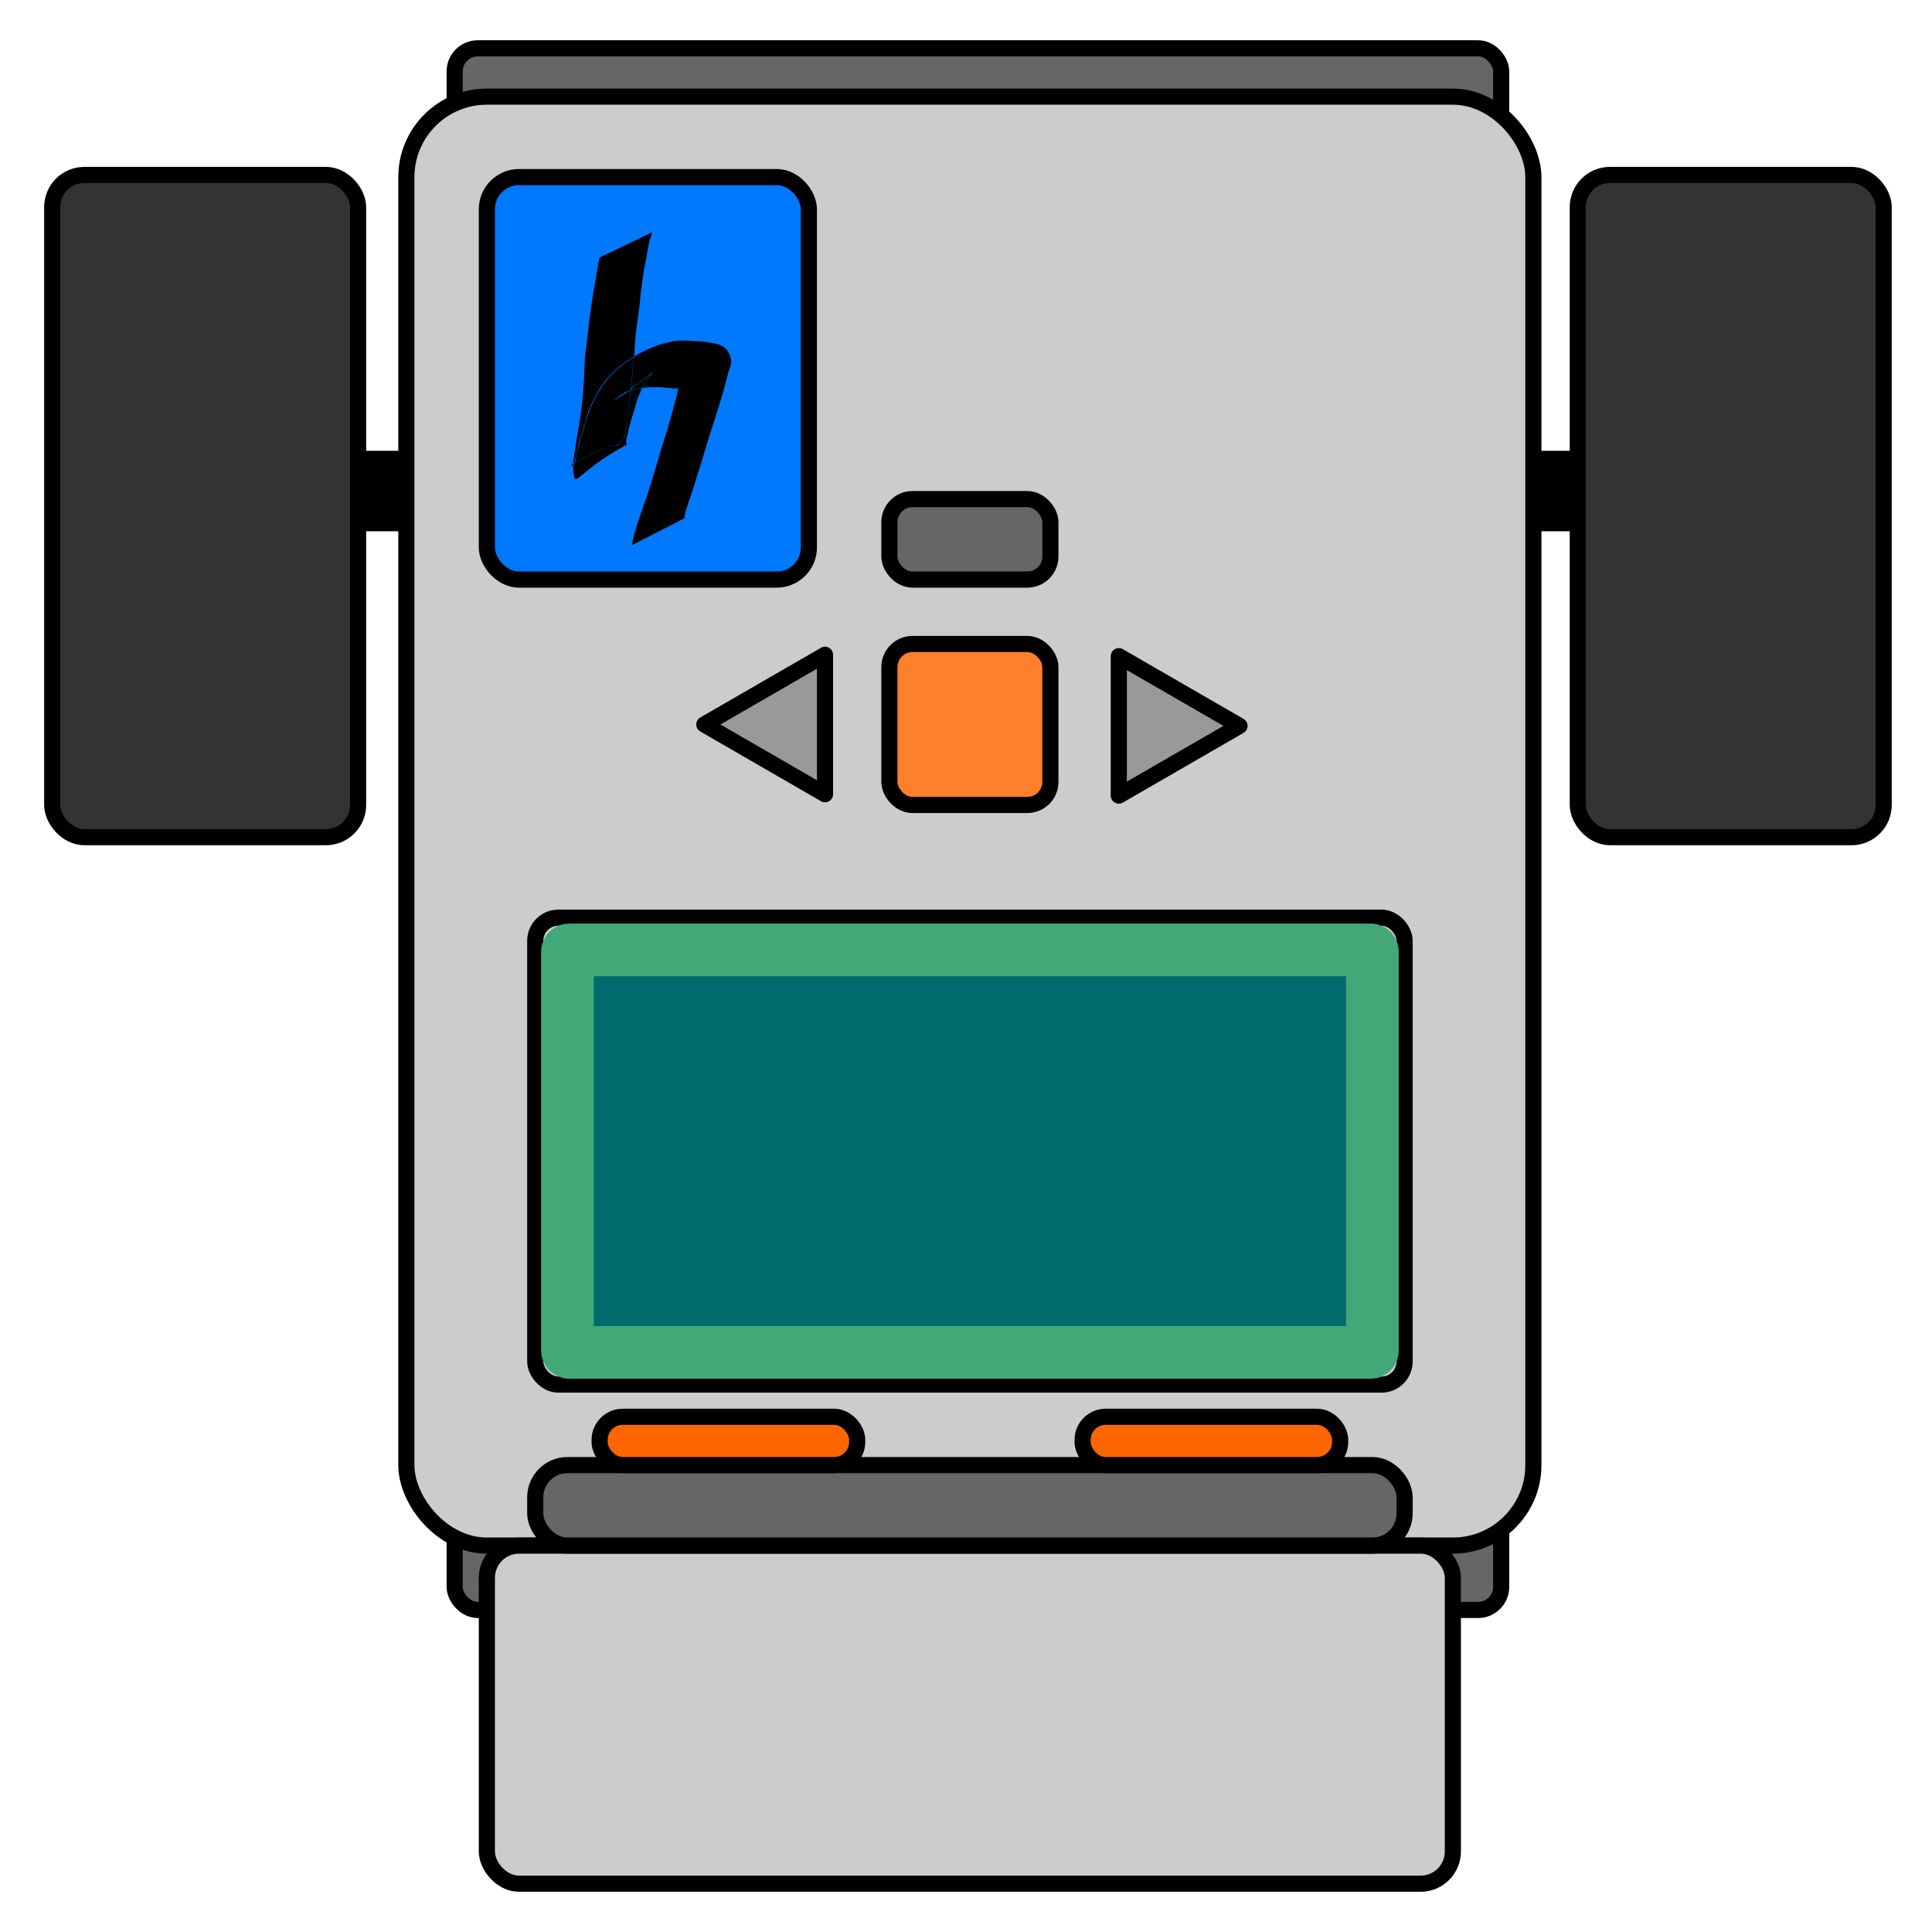 <?xml version="1.0" encoding="UTF-8" standalone="no"?>
<svg
   xmlns:dc="http://purl.org/dc/elements/1.1/"
   xmlns:cc="http://creativecommons.org/ns#"
   xmlns:rdf="http://www.w3.org/1999/02/22-rdf-syntax-ns#"
   xmlns:svg="http://www.w3.org/2000/svg"
   xmlns="http://www.w3.org/2000/svg"
   xmlns:sodipodi="http://sodipodi.sourceforge.net/DTD/sodipodi-0.dtd"
   xmlns:inkscape="http://www.inkscape.org/namespaces/inkscape"
   width="120"
   height="120"
   viewBox="0 0 31.75 31.75"
   version="1.1"
   id="svg8"
   inkscape:version="1.0 (4035a4fb49, 2020-05-01)"
   sodipodi:docname="czarek.svg"
   inkscape:export-filename="C:\Users\olaka\OneDrive\Obrazy\Inkscape\kaczki_emotki\kaczki_wszystkie.png"
   inkscape:export-xdpi="96"
   inkscape:export-ydpi="96">
  <defs
     id="defs2">
    <marker
       inkscape:stockid="Arrow1Mstart"
       orient="auto"
       refY="0"
       refX="0"
       id="Arrow1Mstart"
       style="overflow:visible"
       inkscape:isstock="true">
      <path
         id="path1005"
         d="M 0,0 5,-5 -12.5,0 5,5 Z"
         style="fill-rule:evenodd;stroke:#000000;stroke-width:1pt"
         transform="matrix(0.4,0,0,0.4,4,0)" />
    </marker>
    <marker
       inkscape:stockid="Arrow1Lend"
       orient="auto"
       refY="0"
       refX="0"
       id="Arrow1Lend"
       style="overflow:visible"
       inkscape:isstock="true">
      <path
         id="path1002"
         d="M 0,0 5,-5 -12.5,0 5,5 Z"
         style="fill-rule:evenodd;stroke:#000000;stroke-width:1pt"
         transform="matrix(-0.8,0,0,-0.8,-10,0)" />
    </marker>
    <marker
       inkscape:stockid="Arrow1Lstart"
       orient="auto"
       refY="0"
       refX="0"
       id="marker1271"
       style="overflow:visible"
       inkscape:isstock="true">
      <path
         id="path1269"
         d="M 0,0 5,-5 -12.5,0 5,5 Z"
         style="fill-rule:evenodd;stroke:#000000;stroke-width:1pt"
         transform="matrix(0.8,0,0,0.8,10,0)" />
    </marker>
    <marker
       inkscape:stockid="Arrow1Lstart"
       orient="auto"
       refY="0"
       refX="0"
       id="Arrow1Lstart"
       style="overflow:visible"
       inkscape:isstock="true">
      <path
         id="path999"
         d="M 0,0 5,-5 -12.5,0 5,5 Z"
         style="fill-rule:evenodd;stroke:#000000;stroke-width:1pt"
         transform="matrix(0.8,0,0,0.8,10,0)" />
    </marker>
    <pattern
       y="0"
       x="0"
       height="6"
       width="6"
       patternUnits="userSpaceOnUse"
       id="EMFhbasepattern" />
  </defs>
  <sodipodi:namedview
     id="base"
     pagecolor="#ffffff"
     bordercolor="#666666"
     borderopacity="1.0"
     inkscape:pageopacity="0.0"
     inkscape:pageshadow="2"
     inkscape:zoom="2.8284271"
     inkscape:cx="123.4009"
     inkscape:cy="106.21424"
     inkscape:document-units="mm"
     inkscape:current-layer="g904"
     inkscape:document-rotation="0"
     showgrid="true"
     width="1920mm"
     units="px"
     inkscape:window-width="1898"
     inkscape:window-height="1020"
     inkscape:window-x="0"
     inkscape:window-y="0"
     inkscape:window-maximized="0">
    <inkscape:grid
       type="xygrid"
       id="grid847" />
  </sodipodi:namedview>
  <g
     inkscape:label="Warstwa 1"
     inkscape:groupmode="layer"
     id="layer1">
    <g
       id="g904">
      <g
         transform="rotate(180,15.907,15.875)"
         id="g926">
        <rect
           ry="0.38"
           y="5.292"
           x="7.144"
           height="1.852"
           width="17.198"
           id="rect999-1"
           style="fill:#666666;fill-opacity:1;fill-rule:evenodd;stroke:#000000;stroke-width:0.265;stroke-linecap:round;stroke-linejoin:round;stroke-miterlimit:4;stroke-dasharray:none;stroke-dashoffset:0;stroke-opacity:1" />
        <rect
           style="fill:#666666;fill-opacity:1;fill-rule:evenodd;stroke:#000000;stroke-width:0.265;stroke-linecap:round;stroke-linejoin:round;stroke-miterlimit:4;stroke-dasharray:none;stroke-dashoffset:0;stroke-opacity:1"
           id="rect999"
           width="17.198"
           height="1.852"
           x="7.144"
           y="29.104"
           ry="0.38" />
        <rect
           style="fill:#000000;fill-opacity:1;fill-rule:evenodd;stroke:none;stroke-width:0.265;stroke-linecap:round;stroke-linejoin:round;stroke-miterlimit:4;stroke-dasharray:none;stroke-dashoffset:0;stroke-opacity:1"
           id="rect902"
           width="23.812"
           height="1.323"
           x="3.969"
           y="23.019"
           ry="0.529" />
        <rect
           style="fill:#cccccc;fill-rule:evenodd;stroke:#000000;stroke-width:0.265;stroke-linecap:round;stroke-linejoin:round;stroke-miterlimit:4;stroke-dasharray:none;stroke-dashoffset:0"
           id="rect871"
           width="18.521"
           height="23.812"
           x="6.615"
           y="6.35"
           ry="1.323" />
        <rect
           style="fill:#cccccc;fill-opacity:1;fill-rule:evenodd;stroke:#000000;stroke-width:0.265;stroke-linecap:round;stroke-linejoin:round;stroke-miterlimit:4;stroke-dasharray:none;stroke-dashoffset:0;stroke-opacity:1"
           id="rect963"
           width="14.287"
           height="7.673"
           x="8.731"
           y="8.996"
           ry="0.38" />
        <rect
           style="fill:#006b6d;fill-opacity:1;fill-rule:evenodd;stroke:#43a877;stroke-width:0.865;stroke-linecap:round;stroke-linejoin:round;stroke-miterlimit:4;stroke-dasharray:none;stroke-dashoffset:0;stroke-opacity:1"
           id="rect873"
           width="13.229"
           height="6.615"
           x="9.26"
           y="9.525"
           ry="0.028" />
        <rect
           style="fill:#0079ff;fill-opacity:1;fill-rule:evenodd;stroke:#000000;stroke-width:0.265;stroke-linecap:round;stroke-linejoin:round;stroke-miterlimit:4;stroke-dasharray:none;stroke-dashoffset:0;stroke-opacity:1"
           id="rect875"
           width="5.292"
           height="6.615"
           x="18.521"
           y="22.225"
           ry="0.529" />
        <path
           style="fill:#000000;fill-opacity:1;fill-rule:evenodd;stroke:none;stroke-width:0.185;stroke-linecap:round;stroke-linejoin:round;stroke-miterlimit:4;stroke-dasharray:none;stroke-dashoffset:0;stroke-opacity:1"
           id="path877"
           d="m 20.567,23.233 c -0.003,0.021 -0.004,0.042 -0.008,0.063 -0.025,0.11 -0.068,0.218 -0.103,0.323 -0.036,0.108 -0.06,0.187 -0.094,0.296 -0.1,0.312 -0.189,0.629 -0.292,0.94 -0.075,0.237 -0.152,0.474 -0.211,0.719 -0.013,0.07 -0.069,0.175 -0.061,0.249 0.008,0.077 0.05,0.164 0.1,0.208 0.033,0.029 0.073,0.04 0.11,0.059 0.193,0.053 0.391,0.057 0.588,0.063 0.119,0.004 0.235,-0.031 0.351,-0.057 0.389,-0.135 0.798,-0.368 1.041,-0.782 0.096,-0.176 0.169,-0.322 0.216,-0.529 0.026,-0.05 0.028,-0.111 0.045,-0.165 0.007,-0.023 0.021,-0.042 0.029,-0.065 0.03,-0.087 0.043,-0.184 0.06,-0.275 0.014,-0.023 0.04,-0.178 0.057,-0.187 0.01,-0.005 0.036,0.019 0.026,0.024 -0.925,0.512 -0.648,0.161 -0.876,0.453 -0.018,0.234 -0.059,0.466 -0.088,0.699 -0.038,0.295 -0.067,0.592 -0.081,0.89 -0.016,0.195 -0.053,0.386 -0.073,0.581 -0.018,0.215 -0.046,0.428 -0.084,0.639 -0.027,0.112 -0.039,0.229 -0.064,0.341 -0.016,0.071 -0.04,0.14 -0.056,0.212 0,0 0.863,-0.415 0.863,-0.415 v 0 c 0.039,-0.183 0.062,-0.372 0.098,-0.556 0.037,-0.218 0.066,-0.44 0.09,-0.661 0.024,-0.197 0.055,-0.394 0.058,-0.594 0.012,-0.287 0.032,-0.574 0.076,-0.857 0.041,-0.248 0.089,-0.496 0.115,-0.748 -0.036,-0.458 0.008,-0.138 -0.879,0.338 -0.014,0.007 0.006,0.037 0.005,0.055 -0.003,0.068 -0.037,0.132 -0.041,0.2 -0.039,0.164 -0.099,0.319 -0.139,0.483 -0.06,0.16 -0.14,0.312 -0.242,0.434 -0.018,0.016 -0.036,0.034 -0.055,0.049 -0.018,0.015 -0.075,0.054 -0.057,0.04 0.241,-0.176 0.48,-0.354 0.722,-0.526 0.013,-0.009 -0.02,0.027 -0.032,0.037 -0.027,0.022 -0.061,0.026 -0.084,0.058 -0.104,0.056 -0.22,0.077 -0.33,0.103 -0.182,0.033 -0.369,0.01 -0.552,-0.007 -0.018,0.002 -0.037,-0.002 -0.054,0.006 -0.007,0.003 -0.007,0.036 -0.004,0.027 0.026,-0.071 0.03,-0.156 0.057,-0.227 0.062,-0.234 0.125,-0.468 0.201,-0.696 0.097,-0.313 0.181,-0.632 0.29,-0.939 0.081,-0.246 0.18,-0.485 0.227,-0.746 0,0 -0.864,0.442 -0.864,0.442 z" />
        <path
           style="fill:#000000;fill-opacity:1;fill-rule:evenodd;stroke:none;stroke-width:0.008;stroke-linecap:round;stroke-linejoin:round;stroke-miterlimit:4;stroke-dasharray:none;stroke-dashoffset:0;stroke-opacity:1"
           d="m 21.396,25.868 c 0,-0.018 0.032,-0.341 0.042,-0.423 l 0.009,-0.075 0.046,-0.033 c 0.043,-0.03 0.061,-0.042 0.142,-0.091 0.037,-0.022 0.088,-0.068 0.082,-0.074 -0.003,-0.003 -0.046,0.024 -0.096,0.06 -0.08,0.056 -0.154,0.093 -0.165,0.082 -0.002,-0.002 0.01,-0.1 0.026,-0.218 0.042,-0.307 0.052,-0.379 0.058,-0.457 0.006,-0.068 0.006,-0.07 0.051,-0.124 0.057,-0.07 0.062,-0.073 0.139,-0.089 0.123,-0.025 0.31,-0.103 0.532,-0.221 0.056,-0.03 0.101,-0.05 0.101,-0.044 -5.4e-5,0.005 -0.006,0.03 -0.013,0.055 -0.007,0.025 -0.024,0.1 -0.037,0.167 -0.014,0.067 -0.038,0.155 -0.054,0.196 -0.016,0.041 -0.029,0.079 -0.029,0.085 0,0.031 -0.073,0.269 -0.113,0.365 -0.146,0.358 -0.348,0.61 -0.645,0.804 -0.073,0.048 -0.077,0.05 -0.077,0.033 z"
           id="path879" />
        <path
           style="fill:#000000;fill-opacity:1;fill-rule:evenodd;stroke:none;stroke-width:0.008;stroke-linecap:round;stroke-linejoin:round;stroke-miterlimit:4;stroke-dasharray:none;stroke-dashoffset:0;stroke-opacity:1"
           d="m 21.131,25.588 c 0,-0.002 0.024,-0.039 0.053,-0.083 0.029,-0.044 0.057,-0.09 0.062,-0.103 0.009,-0.021 0.018,-0.025 0.103,-0.045 0.051,-0.012 0.094,-0.021 0.096,-0.019 0.01,0.01 -0.031,0.047 -0.149,0.133 -0.172,0.127 -0.164,0.121 -0.164,0.117 z"
           id="path881" />
        <rect
           ry="0.529"
           y="17.992"
           x="25.929"
           height="10.883"
           width="5.027"
           id="rect885-5"
           style="fill:#333333;fill-opacity:1;fill-rule:evenodd;stroke:#000000;stroke-width:0.265;stroke-linecap:round;stroke-linejoin:round;stroke-miterlimit:4;stroke-dasharray:none;stroke-dashoffset:0;stroke-opacity:1" />
        <rect
           style="fill:#cccccc;fill-opacity:1;fill-rule:evenodd;stroke:#000000;stroke-width:0.265;stroke-linecap:round;stroke-linejoin:round;stroke-miterlimit:4;stroke-dasharray:none;stroke-dashoffset:0;stroke-opacity:1"
           id="rect883"
           width="15.875"
           height="5.556"
           x="7.938"
           y="0.794"
           ry="0.529" />
        <rect
           ry="0.529"
           y="6.35"
           x="8.731"
           height="1.323"
           width="14.287"
           id="rect904-9"
           style="fill:#666666;fill-opacity:1;fill-rule:evenodd;stroke:#000000;stroke-width:0.265;stroke-linecap:round;stroke-linejoin:round;stroke-miterlimit:4;stroke-dasharray:none;stroke-dashoffset:0;stroke-opacity:1" />
        <rect
           style="fill:#ff6600;fill-opacity:1;fill-rule:evenodd;stroke:#000000;stroke-width:0.265;stroke-linecap:round;stroke-linejoin:round;stroke-miterlimit:4;stroke-dasharray:none;stroke-dashoffset:0;stroke-opacity:1"
           id="rect921"
           width="4.233"
           height="0.794"
           x="9.79"
           y="7.673"
           ry="0.38" />
        <rect
           ry="0.38"
           y="7.673"
           x="17.727"
           height="0.794"
           width="4.233"
           id="rect921-5"
           style="fill:#ff6600;fill-opacity:1;fill-rule:evenodd;stroke:#000000;stroke-width:0.265;stroke-linecap:round;stroke-linejoin:round;stroke-miterlimit:4;stroke-dasharray:none;stroke-dashoffset:0;stroke-opacity:1" />
        <rect
           style="fill:#ff7f2a;fill-opacity:1;fill-rule:evenodd;stroke:#000000;stroke-width:0.265;stroke-linecap:round;stroke-linejoin:round;stroke-miterlimit:4;stroke-dasharray:none;stroke-dashoffset:0;stroke-opacity:1"
           id="rect965"
           width="2.646"
           height="2.646"
           x="14.552"
           y="18.521"
           ry="0.38" />
        <path
           inkscape:transform-center-x="0.33072772"
           transform="rotate(90,12.767,19.821)"
           sodipodi:type="star"
           style="fill:#999999;fill-opacity:1;fill-rule:evenodd;stroke:#000000;stroke-width:0.265;stroke-linecap:round;stroke-linejoin:round;stroke-miterlimit:4;stroke-dasharray:none;stroke-dashoffset:0;stroke-opacity:1"
           id="path967"
           sodipodi:sides="3"
           sodipodi:cx="12.767403"
           sodipodi:cy="19.821169"
           sodipodi:r1="1.3229167"
           sodipodi:r2="0.66145831"
           sodipodi:arg1="1.5707963"
           sodipodi:arg2="2.6179939"
           inkscape:flatsided="false"
           inkscape:rounded="0"
           inkscape:randomized="0"
           d="m 12.767,21.144 -0.573,-0.992 -0.573,-0.992 1.146,0 1.146,-1e-6 -0.573,0.992 z" />
        <path
           inkscape:transform-center-x="-0.33072951"
           transform="matrix(0,1,1,0,38.761,0.926)"
           d="m 18.918,-18.521 -0.573,-0.992 -0.573,-0.992 1.146,0 1.146,0 -0.573,0.992 z"
           inkscape:randomized="0"
           inkscape:rounded="0"
           inkscape:flatsided="false"
           sodipodi:arg2="2.6179939"
           sodipodi:arg1="1.5707963"
           sodipodi:r2="0.66145831"
           sodipodi:r1="1.3229167"
           sodipodi:cy="-19.84375"
           sodipodi:cx="18.917723"
           sodipodi:sides="3"
           id="path967-0"
           style="fill:#999999;fill-opacity:1;fill-rule:evenodd;stroke:#000000;stroke-width:0.265;stroke-linecap:round;stroke-linejoin:round;stroke-miterlimit:4;stroke-dasharray:none;stroke-dashoffset:0;stroke-opacity:1"
           sodipodi:type="star" />
        <rect
           ry="0.38"
           y="22.225"
           x="14.552"
           height="1.323"
           width="2.646"
           id="rect965-0"
           style="fill:#666666;fill-opacity:1;fill-rule:evenodd;stroke:#000000;stroke-width:0.265;stroke-linecap:round;stroke-linejoin:round;stroke-miterlimit:4;stroke-dasharray:none;stroke-dashoffset:0;stroke-opacity:1" />
        <rect
           style="fill:#333333;fill-opacity:1;fill-rule:evenodd;stroke:#000000;stroke-width:0.265;stroke-linecap:round;stroke-linejoin:round;stroke-miterlimit:4;stroke-dasharray:none;stroke-dashoffset:0;stroke-opacity:1"
           id="rect885-5-9"
           width="5.027"
           height="10.883"
           x="0.858"
           y="17.992"
           ry="0.529" />
      </g>
    </g>
  </g>
</svg>
